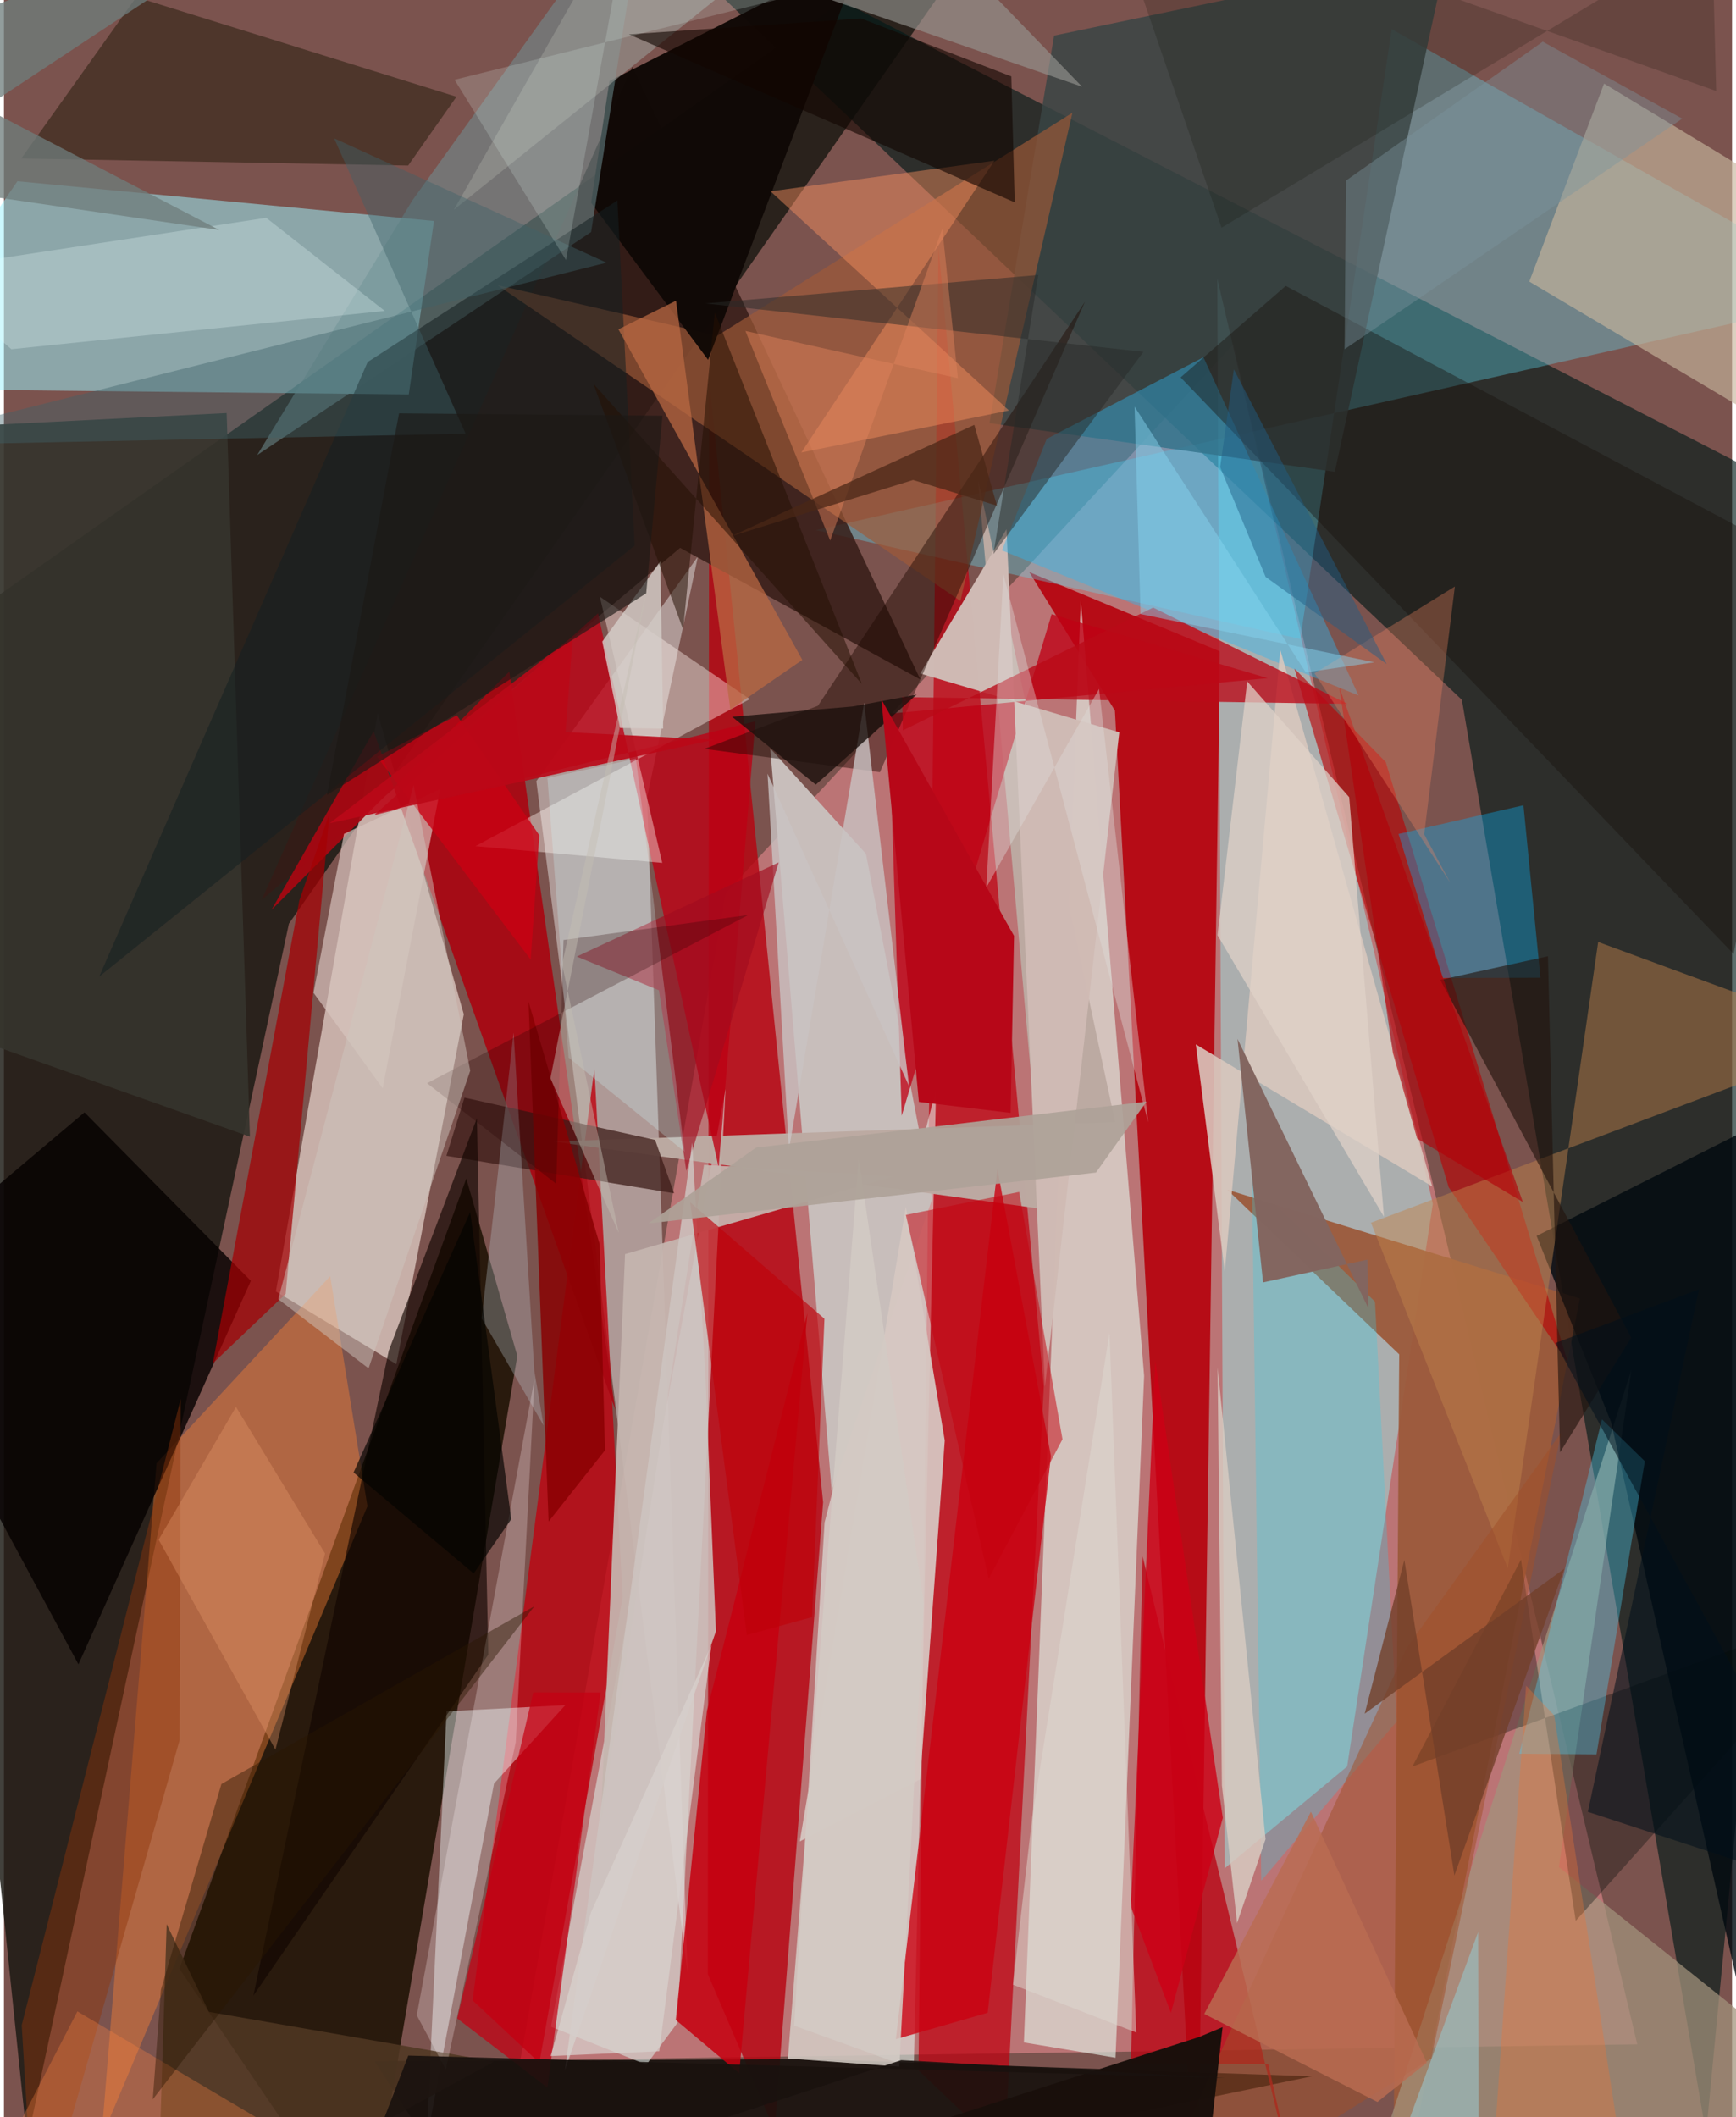 <svg xmlns="http://www.w3.org/2000/svg" width="228" height="278" viewBox="0 0 836 1024"><path fill="#7b534e" d="M0 0h836v1024H0z"/><path fill="#e68b8f" fill-opacity=".6" d="M594.738 166.532l195.411 822.24-540.344 7.737 99.324-564.527z"/><path fill="#191812" fill-opacity=".82" d="M11.237 1035.623L-62 329.815 494.235-62l-356.37 508.728z"/><path fill="#011a18" fill-opacity=".635" d="M898 254.187l-74.58 777.987-118.11-693.673L283.799-62z"/><path fill="#1a1002" fill-opacity=".847" d="M248.354 655.817l-24.69-85.801L84.913 952.223 175.385 1086z"/><path fill="#fcf0e7" fill-opacity=".588" d="M189.835 659.797L222.46 490.58l-41.634-145.597-49.277 279.639z"/><path fill="#b70411" fill-opacity=".816" d="M340.5 954.754l32.337 75.704 23.448-303.86-55.12-543.44z"/><path fill="#bf0110" fill-opacity=".718" d="M503.041 670.583l-50.953-550.818-9.669 881.61 41.696 39.637z"/><path fill="#9cf1fc" fill-opacity=".522" d="M6.504 87.656L-62 188.02l257.834 2.756 12.2-83.884z"/><path fill="#b5000c" fill-opacity=".898" d="M588.28 315.07l-92.247-38.336 41.413 66.952L577.255 1086z"/><path fill="#96ffff" fill-opacity=".416" d="M590.598 903.582l59.205-49.215 41.44-272.075L586.98 134.74z"/><path fill="#dfe6dd" fill-opacity=".69" d="M537.732 995.257l-44.32-7.379 27.547-697.41 30.62 375.02z"/><path fill="#e5fdf5" fill-opacity=".549" d="M396.991 736.37l53.934-209.551-10.787 473.864-57.865-20.967z"/><path fill="#f8fdfc" fill-opacity=".412" d="M330.736 954.558l-73.184-576.74 78.151-108.645-24.585 116.457z"/><path fill="#60ddf5" fill-opacity=".349" d="M627.133 309.038L392.76 256.4 898 142.44 671.333 14.06z"/><path fill="#c8bebb" d="M370.717 361.982l29.717 359.046 48.658-141.25-32.073-166.8z"/><path fill="#17110d" fill-opacity=".902" d="M179.314 996.884l211.239-.94 242.305 8.275L236.897 1086z"/><path fill="#bd0411" fill-opacity=".812" d="M285.634 516.8l13.649 255.715-40.275 225.192-32.287-30.208z"/><path fill="#d8e0db" fill-opacity=".631" d="M310.795 998.594l15.016-20.206 23.253-451.655-84.43 453.533z"/><path fill="#9c5a3c" fill-opacity=".957" d="M671.96 1086l3.023-430.932-83.189-79.654 170.586 52.632z"/><path fill="#351c16" fill-opacity=".839" d="M443.299 328.618L303.992 32.326 124.648 435.261l202.449-170.277z"/><path fill="#a90712" fill-opacity=".922" d="M129.445 440.05l115.02-115.212 51.2 356.783-116.83-327.93z"/><path fill="#bcaaa2" fill-opacity=".988" d="M537.558 542.72l-272.147 9.38 237.236 32.683-31.44-353.022z"/><path fill="#3a4444" fill-opacity=".835" d="M643.836 228.193l-167.04-23.523 31.222-187.447 190.254-39.69z"/><path fill="#ff8436" fill-opacity=".404" d="M157.828 617.24l-84.016 90.502-26.656 326.25 128.687-305.478z"/><path fill="#bd0013" fill-opacity=".788" d="M363.52 348.881L179.127 394.25l108.276-97.616 58.333 268.022z"/><path fill="#b80513" fill-opacity=".78" d="M545.19 998.176l66.456.233L631.31 1086l-80.47-333.24z"/><path fill="#9e5a38" fill-opacity=".671" d="M345.1 162.39L516.895 54.53l-54.178 236.122-224.038-152.744z"/><path fill="#bf0014" fill-opacity=".765" d="M611.367 328l-104.536-30.956-72.511 242.574-6.317-194.398z"/><path fill="#ba0204" fill-opacity=".624" d="M698.896 574.18L624.26 323.245l44.222 45.364 88.312 291.045z"/><path fill="#100906" fill-opacity=".976" d="M292.919 39.209l-8.878 58.854 56.602 75.964 74.649-196.68z"/><path fill="#f0fafd" fill-opacity=".439" d="M237.087 862.631l34.484-37.92-57.45 2.993-9.66 207.696z"/><path fill="#a2937b" fill-opacity=".729" d="M898 1019.693L752.238 903.036l35.038-240.355L651.161 1086z"/><path fill="#cfbab4" fill-opacity=".992" d="M485.007 255.958l18.57 414.871 35.993-316.623-96.298-28.447z"/><path fill="#2ab8f4" fill-opacity=".408" d="M655.293 336.36L580.28 172.79l-75.823 39.487-21.664 53.918z"/><path fill="#c6b69d" fill-opacity=".639" d="M855.211 205.83l33.839-95.801-114.971-69.593-36.16 95.744z"/><path fill="#00090f" fill-opacity=".804" d="M741.465 597.77L898 518.81 867.11 1086l-89.608-398.098z"/><path fill="#060000" fill-opacity=".808" d="M38.965 538.006L119.45 619.5 36.027 804.992-62 623.144z"/><path fill="#c0834b" fill-opacity=".471" d="M727.522 758.594l43.708-302.98L898 502.212l-236.667 89.186z"/><path fill="#709397" fill-opacity=".525" d="M311.675-62L197.578 96.954l-75.054 123.125 161.52-107.828z"/><path fill="#1b1504" fill-opacity=".463" d="M195.543 80.06l23.366-33.275L64.014-1.385l-55.64 78.03z"/><path fill="#c5b5af" fill-opacity=".925" d="M288.634 882.732l50.015-319.357 91.883 5.557-130.058 37.644z"/><path fill="#35342d" fill-opacity=".929" d="M107.736 199.779l-131.654 6.636L-62 485.495l180.983 64.27z"/><path fill="#d9c7be" fill-opacity=".886" d="M690.927 573.839L617.452 314.27l-26.847 300.754-14.02-109.903z"/><path fill="#a30104" fill-opacity=".722" d="M142.863 435.685l-41.813 223.72 35.223-33.577 21.235-232.548z"/><path fill="#0ca9e9" fill-opacity=".392" d="M735.085 389.487l8.22 83.39-47.217.102-21.427-69.607z"/><path fill="#fff4ef" fill-opacity=".408" d="M318.468 417.348l-90.385-8.088 132.774-71.124-72.581-49.522z"/><path fill="#3b1b17" fill-opacity=".733" d="M315.002 551.34l-92.23-20.454-8.722 28.136 110.147 18.153z"/><path fill="#1d0700" fill-opacity=".451" d="M338.811 362.212l54.953-20.829 129.203-195.448-99.202 227.551z"/><path fill="#ba0a18" fill-opacity=".78" d="M434.537 337.166l.338 16.105 121.066-59.412 93.995 46.563z"/><path fill="#36cde6" fill-opacity=".298" d="M603.778 571.217l59.494 58.363 10.501 203.042-65.514 76.995z"/><path fill="#000a08" fill-opacity=".337" d="M681.375 854.404l52.53-100.092 26.474 174.74L898 775.31z"/><path fill="#cb0011" fill-opacity=".792" d="M506.49 704.306l-25.88-138.801-49.119 420.769 44.405-12.792z"/><path fill="#c50010" fill-opacity=".855" d="M355.685 1002.792L388.69 635.03l-48.634 192.444-15.033 149.516z"/><path fill="#83655f" fill-opacity=".988" d="M659.674 609.224l.334 23.425-63.257-130.153 12.365 117.765z"/><path fill="#fc9261" fill-opacity=".439" d="M486.191 198.558L370.843 92.535 479.17 77.712 385.755 218.86z"/><path fill="#d6c7c2" fill-opacity=".933" d="M455.127 696.725L436.33 583.668l-51.318 306.96 58.238-30.018z"/><path fill="#18100c" fill-opacity=".4" d="M620.095 138.285l-50.866 44.241 267.563 278.95 34.316-189.614z"/><path fill="#a14f28" fill-opacity=".506" d="M753.392 692.85l-62.884 302.786L545.579 1086l133.002-288.918z"/><path fill="#c9c3c3" fill-opacity=".8" d="M369.405 374.211l68.404 150.997-21.667-185.231-36.403 216.269z"/><path fill="#4ed2f7" fill-opacity=".357" d="M770.43 848.524l-37.368-.314 40.013-161.72 20.73 20.257z"/><path fill="#1a100c" fill-opacity=".988" d="M264.873 1086l313.333-100.78 11.327-4.762L577.867 1086z"/><path fill="#142021" fill-opacity=".549" d="M175.939 175.1L46.079 472.341l259.018-208.433-8.332-166.935z"/><path fill="#22140e" fill-opacity=".624" d="M787.217 646.962L694.83 473.914l52.116-11.412L752.8 702.46z"/><path fill="#120600" fill-opacity=".647" d="M228.801 540.82l5.528 259.449-113.663 164.948 65.499-311.951z"/><path fill="#d8c5be" fill-opacity=".682" d="M164.517 403.31l-14.765 76.843 33.47 46.202 27.831-144.717z"/><path fill="#989892" fill-opacity=".616" d="M421.1-62L217.7 101.394l78.285-137.496 225.591 78.043z"/><path fill="#ba6943" fill-opacity=".737" d="M325.13 145.447l26.272 197.727 34.831-24.01-88.973-159.885z"/><path fill="#4f3722" fill-opacity=".859" d="M99.122 973.06l138.137 24.044L73.818 1086l4.897-155.331z"/><path fill="#b8c3cc" fill-opacity=".318" d="M246.537 499.448l10.038 163.618 4.477 26.372-29.94-51.752z"/><path fill="#dfd2c8" fill-opacity=".733" d="M667.6 588.493L587.086 452.34l14.366-122.762 49.341 55.999z"/><path fill="#282a28" fill-opacity=".49" d="M551.23 170.182l-72.555 97.807 21.712-134.995-161.103 13.769z"/><path fill="#a20c1e" fill-opacity=".639" d="M316.855 478.952l13.258 87.369 44.675-149.19-97.68 45.522z"/><path fill="#8e3509" fill-opacity=".443" d="M85.519 676.582l-.557 165.11L15.054 1086 8.596 979.509z"/><path fill="#dfdcd9" fill-opacity=".396" d="M553.545 542.762L483.49 277.786l-8.257 151.445 54.555-96.034z"/><path fill="#c50113" fill-opacity=".722" d="M288.634 818.598l-25.723 191.138-43.644-33.487 36.794-157.668z"/><path fill="#cc0115" fill-opacity=".808" d="M589.65 879.253l-25.1 94.302-19.397-51.353 11.824-264.114z"/><path fill="#cdc4c0" fill-opacity=".847" d="M339.418 666.923l-6.457-114.24-61.606 448.698 73.081-212.406z"/><path fill="#bf0009" fill-opacity=".635" d="M396.929 637.829L390.96 782.15l-31.587 8.653-27.415-209.305z"/><path fill="#c90112" fill-opacity=".788" d="M254.807 464.125l-74.304-98.116 38.599-20.041 39.891 58.035z"/><path fill="#d4cdc8" fill-opacity=".82" d="M317.519 271.537l1.397 80.874-20.865-.329-8.598-41.769z"/><path fill="#d7cbc1" fill-opacity=".831" d="M589.213 863.497l7.336 66.656 13.775-40.59-23.194-228.05z"/><path fill="#e8fcfb" fill-opacity=".271" d="M126.872 105.35l-167.5 25.495 44.212 38.048 180.652-18.506z"/><path fill="#b20008" fill-opacity=".631" d="M645.989 332.336l88.82 249.063-51.17-30.677-11.703-41.431z"/><path fill="#f28562" fill-opacity=".333" d="M699.686 426.962l-65.677-101.311 67.902-41.978-14.85 119.868z"/><path fill="#130600" fill-opacity=".612" d="M302.324 16.602L414.671 8.93l72.656 28.017 1.651 60.923z"/><path fill="#fff3f9" fill-opacity=".251" d="M199.715 974.727l14.064 26.305 33.811-158.346 9.092-175.877z"/><path fill="#c4000c" fill-opacity=".51" d="M491.13 576.499l20.954 119.625-35.698 67.498-40.078-176.012z"/><path fill="#890002" fill-opacity=".827" d="M263.482 735.926l27.277-34.455-2.564-99.634-34.44-117.385z"/><path fill="#3e626a" fill-opacity=".42" d="M-62 215.66l285.335-5.883-63.604-142.864 131.758 60.138z"/><path fill="#723f29" fill-opacity=".784" d="M701.68 907.075l-24.206-152.583-19.192 74.355 96.586-70.134z"/><path fill="#e0845d" fill-opacity=".459" d="M461.478 182.911l-102.784-22.84 41.013 101.377 54.248-150.83z"/><path fill="#1c110d" fill-opacity=".808" d="M441.494 335.973l-30.74 5.716-58.504 4.987 40.488 32.83z"/><path fill="#b70719" fill-opacity=".996" d="M488.642 452.65l-64.145-114.332 18.109 194.634 44.367 5.31z"/><path fill="#d3cac4" fill-opacity=".878" d="M433.152 999.57l11.814-224.259-31.457-214.997-34.246 435.327z"/><path fill="#cefeff" fill-opacity=".243" d="M305.74 366.937l23.51 190.103-56.11-45.537-10.221-135.194z"/><path fill="#230200" fill-opacity=".259" d="M270.687 454.643l-3.525 117.93-62.476-48.662 155.377-81.356z"/><path fill="#251003" fill-opacity=".529" d="M343.898 151.2l-15.354 153.264-43.384-118.879 129.9 145.246z"/><path fill="#ea7635" fill-opacity=".345" d="M717.55 1086l18.815-270.7 13.61 14.381 30.96 201.537z"/><path fill="#9ababb" fill-opacity=".725" d="M689.045 1086h-31.583l55.696-151.533.246 108.661z"/><path fill="#cfc7bf" fill-opacity=".49" d="M198.169 379.689l27.417 138.143-49.195 144.002-43.676-33.473z"/><path fill="#4a2716" fill-opacity=".733" d="M469.425 205.492l10.948 39.08-40.565-12.413-87.935 27.188z"/><path fill="#e29568" fill-opacity=".384" d="M112.259 680.472l-37.42 64.23 56.503 101.568 23.99-94.873z"/><path fill="#7b939d" fill-opacity=".408" d="M649.185 87.376l95.249-67.214 67.475 37.217-163.316 111.52z"/><path fill="#d8d2cd" fill-opacity=".729" d="M342.261 795.669l-58.228 129.175-19.552 69.599 52.538-2.321z"/><path fill="#ded8d0" fill-opacity=".51" d="M497.441 878.8l37.392-234.141 12.931 338.401-59.649-23.116z"/><path fill="#1a120f" fill-opacity=".918" d="M434.073 996.448L160.27 1086l35.348-91.782 395.102 10.84z"/><path fill="#ba0818" fill-opacity=".906" d="M275.185 307.9l-3.484 46.2 71.946 3.66-186.037 40.398z"/><path fill="#6f7d7c" fill-opacity=".753" d="M104.17 111.246L-62 86.894 163.189-62-62 24.829z"/><path fill="#aea298" fill-opacity=".918" d="M363.877 555.055l188.857-22.257-24.444 34.323-216.55 24.62z"/><path fill="#215f86" fill-opacity=".471" d="M594.995 178.64l73.922 142.537-58.554-42.146-22.014-53.108z"/><path fill="#c5bdb4" fill-opacity=".459" d="M297.428 596.317l-33.064-74.788 48.614-245.834L269.98 466.31z"/><path fill="#fe8541" fill-opacity=".31" d="M35.531 972.843L-22.949 1086-62 1072.314l242.538-13.59z"/><path fill="#291601" fill-opacity=".424" d="M71.992 1015.387l3.94-53.005 29.254-99.514 151.41-85.99z"/><path fill="#010f1b" fill-opacity=".541" d="M750.52 649.578l69.501-25.983-53.76 252.724L898 919.5z"/><path fill="#0d0f01" fill-opacity=".188" d="M826.321-33.243L589.05 110.137 530.062-62 828.326 44.018z"/><path fill="#d7edea" fill-opacity=".204" d="M271.917 125.791l-53.94-87.22 238.888-59.27-159.609 5.253z"/><path fill="#86d4ef" fill-opacity=".471" d="M662.963 320.324l-33.165 4.898-82.843-128.549 2.9 100.324z"/><path fill="#b96c52" fill-opacity=".824" d="M664.455 1016.644l-83.778-42.587 51.592-97.8 56.076 121.383z"/><path fill="#1b1816" fill-opacity=".631" d="M310.698 286.974l-154.419 97.55 34.863-184.604 127.426 1.161z"/><path fill="#040301" fill-opacity=".671" d="M227.22 761.047l18.193-26.28-19.87-148.535-56.417 125.96z"/></svg>